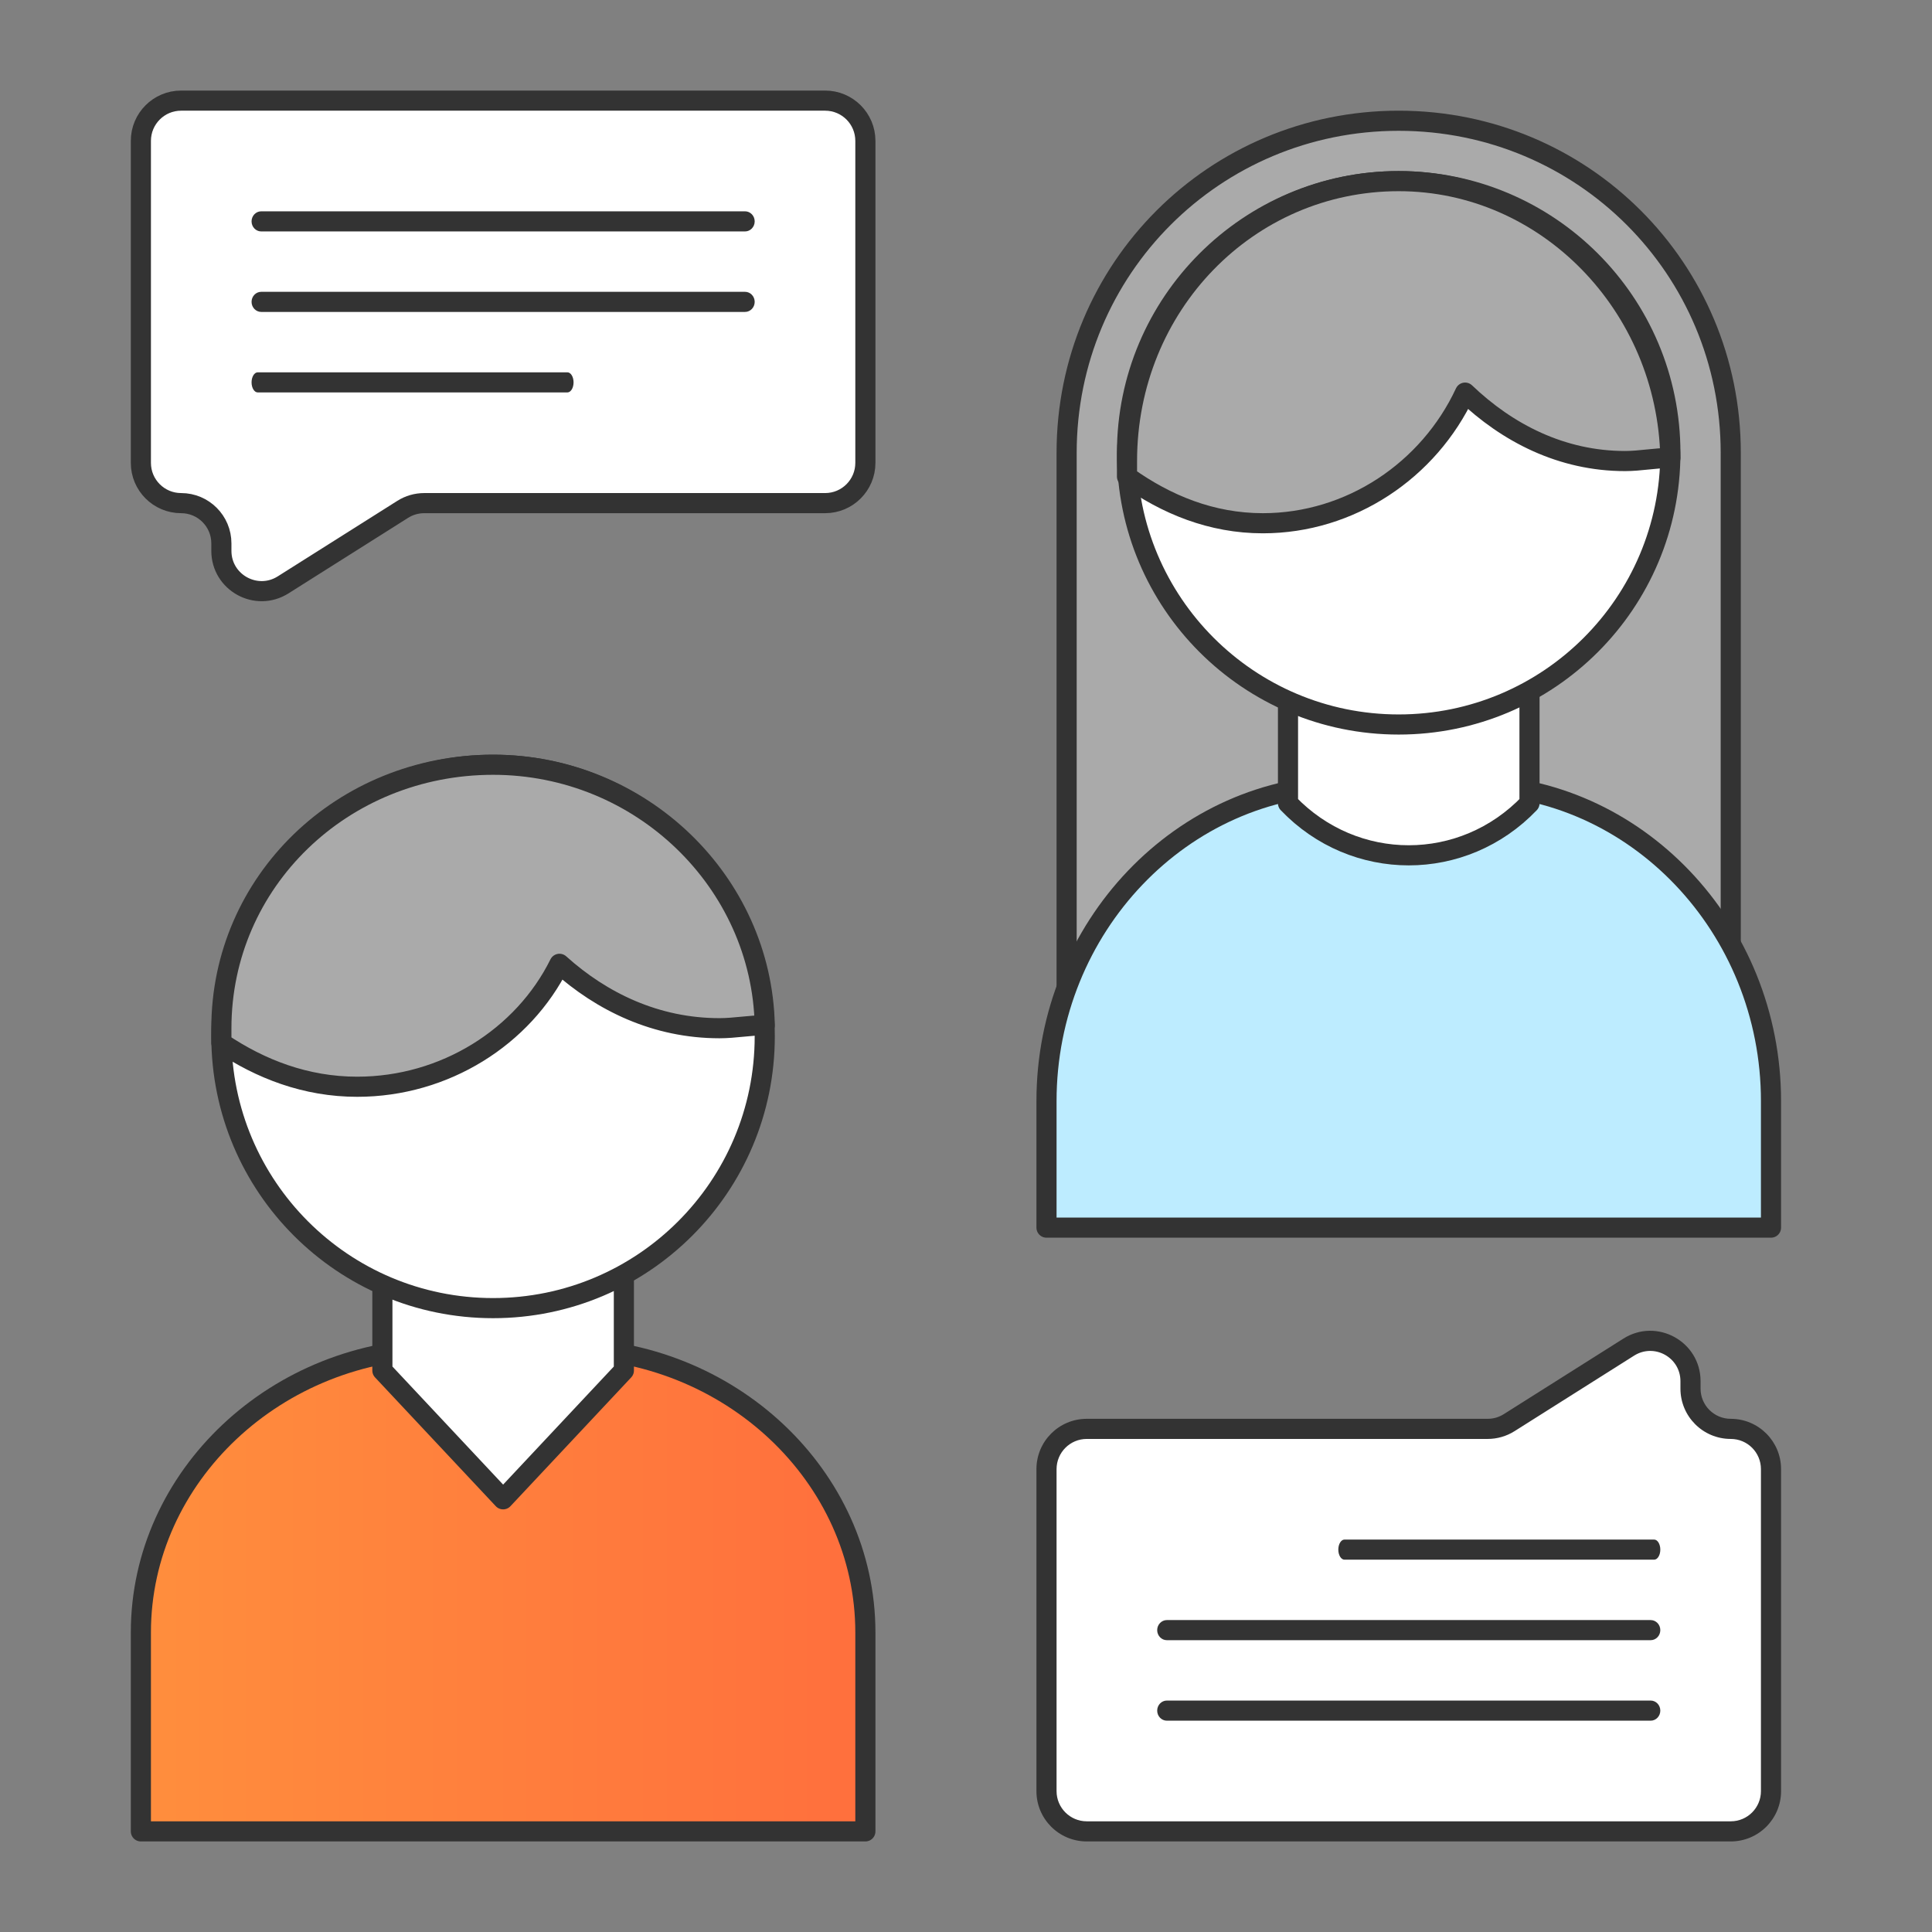 <svg width="96" height="96" viewBox="0 0 96 96" fill="none" xmlns="http://www.w3.org/2000/svg">
<rect x="0" y="0" width="96" height="96" fill="#808080" stroke="none"/>
<path d="M86 51.5H53V22.5C53 13.35 60.35 6 69.5 6C78.65 6 86 13.35 86 22.5V51.5Z" fill="#AAAAAA" stroke="#333333" stroke-linecap="round" stroke-linejoin="round"/>
<path d="M28 67H22C13.75 67 7 73.353 7 81.118V91H43V81.118C43 73.353 36.25 67 28 67Z" fill="url(#paint0_linear_145_53)" stroke="#333333" stroke-miterlimit="10" stroke-linecap="round" stroke-linejoin="round"/>
<path d="M19 68.1L25 74.5L31 68.1V58.5H19V68.1Z" fill="white" stroke="#333333" stroke-miterlimit="10" stroke-linecap="round" stroke-linejoin="round"/>
<path d="M24.5 65C31.956 65 38 58.956 38 51.5C38 44.044 31.956 38 24.5 38C17.044 38 11 44.044 11 51.5C11 58.956 17.044 65 24.5 65Z" fill="white" stroke="#333333" stroke-miterlimit="10" stroke-linecap="round" stroke-linejoin="round"/>
<path d="M38 50.946C37.85 43.818 31.85 38 24.5 38C17 38 11 43.818 11 51.091C11 51.382 11 51.527 11 51.818C12.95 53.127 15.2 54 17.75 54C22.1 54 26 51.527 27.8 47.891C29.9 49.782 32.6 51.091 35.75 51.091C36.5 51.091 37.25 50.946 38 50.946Z" fill="#AAAAAA" stroke="#333333" stroke-linecap="round" stroke-linejoin="round"/>
<path d="M73 39H67C58.75 39 52 46.071 52 54.714V61H88V54.714C88 46.071 81.25 39 73 39Z" fill="#BDECFF" stroke="#333333" stroke-miterlimit="10" stroke-linecap="round" stroke-linejoin="round"/>
<path d="M64 39.912C67.3 43.363 72.7 43.363 76 39.912V30.5H64V39.912Z" fill="white" stroke="#333333" stroke-miterlimit="10" stroke-linecap="round" stroke-linejoin="round"/>
<path d="M69.5 36C76.956 36 83 29.956 83 22.5C83 15.044 76.956 9 69.5 9C62.044 9 56 15.044 56 22.5C56 29.956 62.044 36 69.5 36Z" fill="white" stroke="#333333" stroke-miterlimit="10" stroke-linecap="round" stroke-linejoin="round"/>
<path d="M83 22.755C82.85 15.182 76.85 9 69.5 9C62 9 56 15.182 56 22.909C56 23.218 56 23.373 56 23.682C57.95 25.073 60.2 26 62.75 26C67.1 26 71 23.373 72.8 19.509C74.9 21.518 77.6 22.909 80.75 22.909C81.5 22.909 82.25 22.755 83 22.755Z" fill="#AAAAAA" stroke="#333333" stroke-linecap="round" stroke-linejoin="round"/>
<path d="M43 23C43 24.105 42.105 25 41 25H21.079C20.701 25 20.33 25.107 20.011 25.309L14.068 29.062C12.736 29.903 11 28.947 11 27.371V27C11 25.895 10.105 25 9 25C7.895 25 7 24.105 7 23V7C7 5.895 7.895 5 9 5H41C42.105 5 43 5.895 43 7V23Z" fill="white" stroke="#333333" stroke-miterlimit="10" stroke-linecap="round" stroke-linejoin="round"/>
<path fill-rule="evenodd" clip-rule="evenodd" d="M28.5 19C28.5 19.276 28.362 19.5 28.192 19.5H12.808C12.638 19.5 12.5 19.276 12.5 19C12.5 18.724 12.638 18.5 12.808 18.5H28.192C28.362 18.5 28.5 18.724 28.5 19Z" fill="#333333"/>
<path fill-rule="evenodd" clip-rule="evenodd" d="M37.5 15C37.5 15.276 37.285 15.5 37.019 15.5H12.981C12.715 15.5 12.5 15.276 12.5 15C12.5 14.724 12.715 14.5 12.981 14.5H37.019C37.285 14.5 37.5 14.724 37.5 15Z" fill="#333333"/>
<path fill-rule="evenodd" clip-rule="evenodd" d="M37.5 11C37.5 11.276 37.285 11.5 37.019 11.5H12.981C12.715 11.5 12.5 11.276 12.5 11C12.5 10.724 12.715 10.5 12.981 10.5H37.019C37.285 10.5 37.5 10.724 37.5 11Z" fill="#333333"/>
<path d="M52 73C52 71.895 52.895 71 54 71H73.921C74.299 71 74.67 70.893 74.989 70.691L80.932 66.938C82.264 66.097 84 67.053 84 68.629V69C84 70.105 84.895 71 86 71C87.1 71 88 71.895 88 73V89C88 90.105 87.1 91 86 91H54C52.895 91 52 90.105 52 89V73Z" fill="white"/>
<path fill-rule="evenodd" clip-rule="evenodd" d="M83.5 68.629C83.5 67.447 82.198 66.73 81.199 67.36L75.256 71.114C74.857 71.366 74.394 71.5 73.921 71.5H54C53.172 71.5 52.5 72.172 52.5 73V89C52.5 89.828 53.172 90.5 54 90.5H86C86.83 90.5 87.5 89.828 87.5 89V73C87.5 72.172 86.83 71.5 86 71.5C84.619 71.5 83.5 70.381 83.5 69V68.629ZM80.665 66.515C82.33 65.464 84.5 66.66 84.5 68.629V69C84.5 69.828 85.172 70.5 86 70.5C87.38 70.5 88.5 71.619 88.5 73V89C88.5 90.381 87.38 91.5 86 91.5H54C52.619 91.5 51.5 90.381 51.5 89V73C51.5 71.619 52.619 70.5 54 70.5H73.921C74.205 70.5 74.483 70.42 74.722 70.268L80.665 66.515Z" fill="#333333"/>
<path fill-rule="evenodd" clip-rule="evenodd" d="M66.5 77C66.5 76.724 66.638 76.5 66.808 76.5H82.192C82.362 76.5 82.5 76.724 82.5 77C82.5 77.276 82.362 77.5 82.192 77.5H66.808C66.638 77.5 66.5 77.276 66.5 77Z" fill="#333333"/>
<path fill-rule="evenodd" clip-rule="evenodd" d="M57.5 81C57.5 80.724 57.715 80.5 57.981 80.5H82.019C82.285 80.5 82.5 80.724 82.5 81C82.5 81.276 82.285 81.5 82.019 81.5H57.981C57.715 81.5 57.5 81.276 57.5 81Z" fill="#333333"/>
<path fill-rule="evenodd" clip-rule="evenodd" d="M57.5 85C57.5 84.724 57.715 84.5 57.981 84.5H82.019C82.285 84.5 82.5 84.724 82.5 85C82.5 85.276 82.285 85.5 82.019 85.5H57.981C57.715 85.5 57.5 85.276 57.5 85Z" fill="#333333"/>
<defs>
<linearGradient id="paint0_linear_145_53" x1="7" y1="79" x2="43" y2="79" gradientUnits="userSpaceOnUse">
<stop stop-color="#FF8E3D"/>
<stop offset="1" stop-color="#FF6F3D"/>
</linearGradient>
</defs>
</svg>
